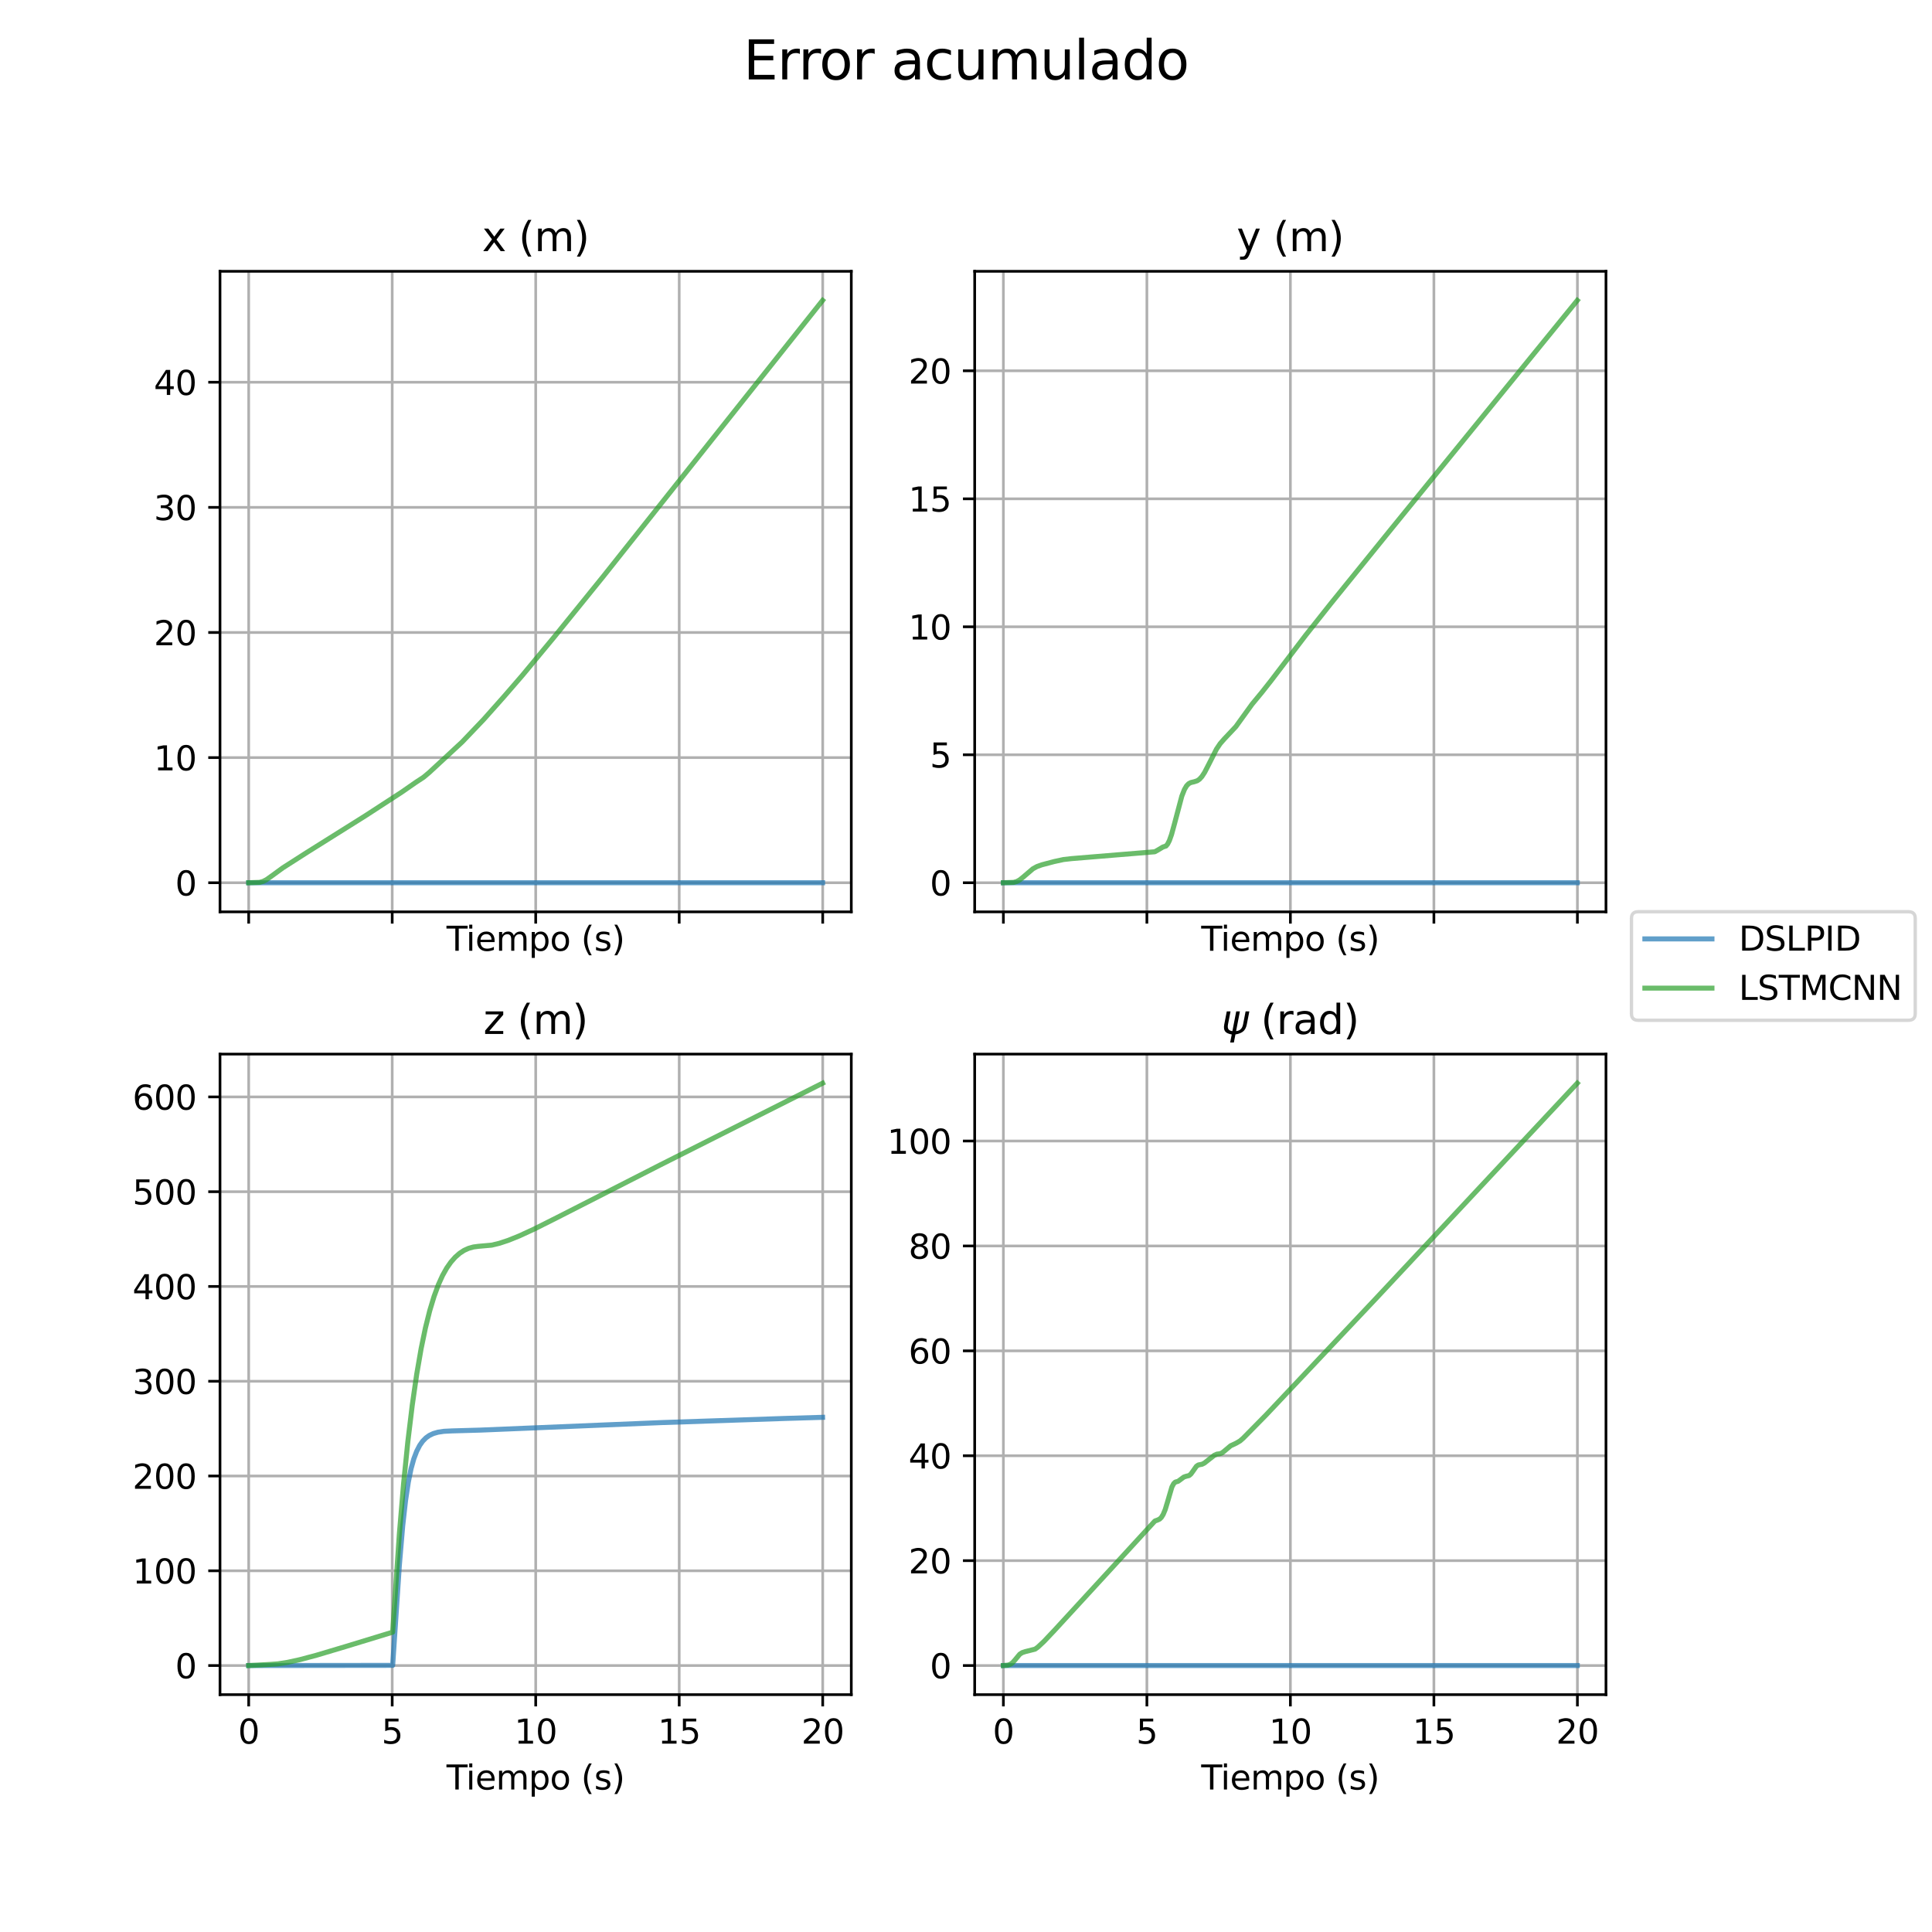 <?xml version="1.0" encoding="utf-8" standalone="no"?>
<!DOCTYPE svg PUBLIC "-//W3C//DTD SVG 1.1//EN"
  "http://www.w3.org/Graphics/SVG/1.1/DTD/svg11.dtd">
<svg height="576pt" version="1.1" viewBox="0 0 576 576" width="576pt" xmlns="http://www.w3.org/2000/svg" xmlns:xlink="http://www.w3.org/1999/xlink">
 <defs>
  <style type="text/css">*{stroke-linecap:butt;stroke-linejoin:round;}</style>
 </defs>
 <g id="figure_1">
  <g id="patch_1">
   <path d="M 0 576 
L 576 576 
L 576 0 
L 0 0 
z
" style="fill:#ffffff;"/>
  </g>
  <g id="axes_1">
   <g id="patch_2">
    <path d="M 65.59 271.86 
L 253.8 271.86 
L 253.8 80.88 
L 65.59 80.88 
z
" style="fill:#ffffff;"/>
   </g>
   <g id="matplotlib.axis_1">
    <g id="xtick_1">
     <g id="line2d_1">
      <path clip-path="url(#p14e28a1ba7)" d="M 74.145 271.86 
L 74.145 80.88 
" style="fill:none;stroke:#b0b0b0;stroke-linecap:square;stroke-width:0.8;"/>
     </g>
     <g id="line2d_2">
      <defs>
       <path d="M 0 0 
L 0 3.5 
" id="mc7c77c5270" style="stroke:#000000;stroke-width:0.8;"/>
      </defs>
      <g>
       <use style="stroke:#000000;stroke-width:0.8;" x="74.145" xlink:href="#mc7c77c5270" y="271.86"/>
      </g>
     </g>
    </g>
    <g id="xtick_2">
     <g id="line2d_3">
      <path clip-path="url(#p14e28a1ba7)" d="M 116.929 271.86 
L 116.929 80.88 
" style="fill:none;stroke:#b0b0b0;stroke-linecap:square;stroke-width:0.8;"/>
     </g>
     <g id="line2d_4">
      <g>
       <use style="stroke:#000000;stroke-width:0.8;" x="116.929" xlink:href="#mc7c77c5270" y="271.86"/>
      </g>
     </g>
    </g>
    <g id="xtick_3">
     <g id="line2d_5">
      <path clip-path="url(#p14e28a1ba7)" d="M 159.713 271.86 
L 159.713 80.88 
" style="fill:none;stroke:#b0b0b0;stroke-linecap:square;stroke-width:0.8;"/>
     </g>
     <g id="line2d_6">
      <g>
       <use style="stroke:#000000;stroke-width:0.8;" x="159.713" xlink:href="#mc7c77c5270" y="271.86"/>
      </g>
     </g>
    </g>
    <g id="xtick_4">
     <g id="line2d_7">
      <path clip-path="url(#p14e28a1ba7)" d="M 202.497 271.86 
L 202.497 80.88 
" style="fill:none;stroke:#b0b0b0;stroke-linecap:square;stroke-width:0.8;"/>
     </g>
     <g id="line2d_8">
      <g>
       <use style="stroke:#000000;stroke-width:0.8;" x="202.497" xlink:href="#mc7c77c5270" y="271.86"/>
      </g>
     </g>
    </g>
    <g id="xtick_5">
     <g id="line2d_9">
      <path clip-path="url(#p14e28a1ba7)" d="M 245.281 271.86 
L 245.281 80.88 
" style="fill:none;stroke:#b0b0b0;stroke-linecap:square;stroke-width:0.8;"/>
     </g>
     <g id="line2d_10">
      <g>
       <use style="stroke:#000000;stroke-width:0.8;" x="245.281" xlink:href="#mc7c77c5270" y="271.86"/>
      </g>
     </g>
    </g>
    <g id="text_1">
     <!-- Tiempo (s) -->
     <g transform="translate(133.132 283.458)scale(0.1 -0.1)">
      <defs>
       <path d="M -19 4666 
L 3928 4666 
L 3928 4134 
L 2272 4134 
L 2272 0 
L 1638 0 
L 1638 4134 
L -19 4134 
L -19 4666 
z
" id="DejaVuSans-54" transform="scale(0.016)"/>
       <path d="M 603 3500 
L 1178 3500 
L 1178 0 
L 603 0 
L 603 3500 
z
M 603 4863 
L 1178 4863 
L 1178 4134 
L 603 4134 
L 603 4863 
z
" id="DejaVuSans-69" transform="scale(0.016)"/>
       <path d="M 3597 1894 
L 3597 1613 
L 953 1613 
Q 991 1019 1311 708 
Q 1631 397 2203 397 
Q 2534 397 2845 478 
Q 3156 559 3463 722 
L 3463 178 
Q 3153 47 2828 -22 
Q 2503 -91 2169 -91 
Q 1331 -91 842 396 
Q 353 884 353 1716 
Q 353 2575 817 3079 
Q 1281 3584 2069 3584 
Q 2775 3584 3186 3129 
Q 3597 2675 3597 1894 
z
M 3022 2063 
Q 3016 2534 2758 2815 
Q 2500 3097 2075 3097 
Q 1594 3097 1305 2825 
Q 1016 2553 972 2059 
L 3022 2063 
z
" id="DejaVuSans-65" transform="scale(0.016)"/>
       <path d="M 3328 2828 
Q 3544 3216 3844 3400 
Q 4144 3584 4550 3584 
Q 5097 3584 5394 3201 
Q 5691 2819 5691 2113 
L 5691 0 
L 5113 0 
L 5113 2094 
Q 5113 2597 4934 2840 
Q 4756 3084 4391 3084 
Q 3944 3084 3684 2787 
Q 3425 2491 3425 1978 
L 3425 0 
L 2847 0 
L 2847 2094 
Q 2847 2600 2669 2842 
Q 2491 3084 2119 3084 
Q 1678 3084 1418 2786 
Q 1159 2488 1159 1978 
L 1159 0 
L 581 0 
L 581 3500 
L 1159 3500 
L 1159 2956 
Q 1356 3278 1631 3431 
Q 1906 3584 2284 3584 
Q 2666 3584 2933 3390 
Q 3200 3197 3328 2828 
z
" id="DejaVuSans-6d" transform="scale(0.016)"/>
       <path d="M 1159 525 
L 1159 -1331 
L 581 -1331 
L 581 3500 
L 1159 3500 
L 1159 2969 
Q 1341 3281 1617 3432 
Q 1894 3584 2278 3584 
Q 2916 3584 3314 3078 
Q 3713 2572 3713 1747 
Q 3713 922 3314 415 
Q 2916 -91 2278 -91 
Q 1894 -91 1617 61 
Q 1341 213 1159 525 
z
M 3116 1747 
Q 3116 2381 2855 2742 
Q 2594 3103 2138 3103 
Q 1681 3103 1420 2742 
Q 1159 2381 1159 1747 
Q 1159 1113 1420 752 
Q 1681 391 2138 391 
Q 2594 391 2855 752 
Q 3116 1113 3116 1747 
z
" id="DejaVuSans-70" transform="scale(0.016)"/>
       <path d="M 1959 3097 
Q 1497 3097 1228 2736 
Q 959 2375 959 1747 
Q 959 1119 1226 758 
Q 1494 397 1959 397 
Q 2419 397 2687 759 
Q 2956 1122 2956 1747 
Q 2956 2369 2687 2733 
Q 2419 3097 1959 3097 
z
M 1959 3584 
Q 2709 3584 3137 3096 
Q 3566 2609 3566 1747 
Q 3566 888 3137 398 
Q 2709 -91 1959 -91 
Q 1206 -91 779 398 
Q 353 888 353 1747 
Q 353 2609 779 3096 
Q 1206 3584 1959 3584 
z
" id="DejaVuSans-6f" transform="scale(0.016)"/>
       <path id="DejaVuSans-20" transform="scale(0.016)"/>
       <path d="M 1984 4856 
Q 1566 4138 1362 3434 
Q 1159 2731 1159 2009 
Q 1159 1288 1364 580 
Q 1569 -128 1984 -844 
L 1484 -844 
Q 1016 -109 783 600 
Q 550 1309 550 2009 
Q 550 2706 781 3412 
Q 1013 4119 1484 4856 
L 1984 4856 
z
" id="DejaVuSans-28" transform="scale(0.016)"/>
       <path d="M 2834 3397 
L 2834 2853 
Q 2591 2978 2328 3040 
Q 2066 3103 1784 3103 
Q 1356 3103 1142 2972 
Q 928 2841 928 2578 
Q 928 2378 1081 2264 
Q 1234 2150 1697 2047 
L 1894 2003 
Q 2506 1872 2764 1633 
Q 3022 1394 3022 966 
Q 3022 478 2636 193 
Q 2250 -91 1575 -91 
Q 1294 -91 989 -36 
Q 684 19 347 128 
L 347 722 
Q 666 556 975 473 
Q 1284 391 1588 391 
Q 1994 391 2212 530 
Q 2431 669 2431 922 
Q 2431 1156 2273 1281 
Q 2116 1406 1581 1522 
L 1381 1569 
Q 847 1681 609 1914 
Q 372 2147 372 2553 
Q 372 3047 722 3315 
Q 1072 3584 1716 3584 
Q 2034 3584 2315 3537 
Q 2597 3491 2834 3397 
z
" id="DejaVuSans-73" transform="scale(0.016)"/>
       <path d="M 513 4856 
L 1013 4856 
Q 1481 4119 1714 3412 
Q 1947 2706 1947 2009 
Q 1947 1309 1714 600 
Q 1481 -109 1013 -844 
L 513 -844 
Q 928 -128 1133 580 
Q 1338 1288 1338 2009 
Q 1338 2731 1133 3434 
Q 928 4138 513 4856 
z
" id="DejaVuSans-29" transform="scale(0.016)"/>
      </defs>
      <use xlink:href="#DejaVuSans-54"/>
      <use x="57.959" xlink:href="#DejaVuSans-69"/>
      <use x="85.742" xlink:href="#DejaVuSans-65"/>
      <use x="147.266" xlink:href="#DejaVuSans-6d"/>
      <use x="244.678" xlink:href="#DejaVuSans-70"/>
      <use x="308.154" xlink:href="#DejaVuSans-6f"/>
      <use x="369.336" xlink:href="#DejaVuSans-20"/>
      <use x="401.123" xlink:href="#DejaVuSans-28"/>
      <use x="440.137" xlink:href="#DejaVuSans-73"/>
      <use x="492.236" xlink:href="#DejaVuSans-29"/>
     </g>
    </g>
   </g>
   <g id="matplotlib.axis_2">
    <g id="ytick_1">
     <g id="line2d_11">
      <path clip-path="url(#p14e28a1ba7)" d="M 65.59 263.179 
L 253.8 263.179 
" style="fill:none;stroke:#b0b0b0;stroke-linecap:square;stroke-width:0.8;"/>
     </g>
     <g id="line2d_12">
      <defs>
       <path d="M 0 0 
L -3.5 0 
" id="mfc3b05f098" style="stroke:#000000;stroke-width:0.8;"/>
      </defs>
      <g>
       <use style="stroke:#000000;stroke-width:0.8;" x="65.59" xlink:href="#mfc3b05f098" y="263.179"/>
      </g>
     </g>
     <g id="text_2">
      <!-- 0 -->
      <g transform="translate(52.227 266.978)scale(0.1 -0.1)">
       <defs>
        <path d="M 2034 4250 
Q 1547 4250 1301 3770 
Q 1056 3291 1056 2328 
Q 1056 1369 1301 889 
Q 1547 409 2034 409 
Q 2525 409 2770 889 
Q 3016 1369 3016 2328 
Q 3016 3291 2770 3770 
Q 2525 4250 2034 4250 
z
M 2034 4750 
Q 2819 4750 3233 4129 
Q 3647 3509 3647 2328 
Q 3647 1150 3233 529 
Q 2819 -91 2034 -91 
Q 1250 -91 836 529 
Q 422 1150 422 2328 
Q 422 3509 836 4129 
Q 1250 4750 2034 4750 
z
" id="DejaVuSans-30" transform="scale(0.016)"/>
       </defs>
       <use xlink:href="#DejaVuSans-30"/>
      </g>
     </g>
    </g>
    <g id="ytick_2">
     <g id="line2d_13">
      <path clip-path="url(#p14e28a1ba7)" d="M 65.59 225.873 
L 253.8 225.873 
" style="fill:none;stroke:#b0b0b0;stroke-linecap:square;stroke-width:0.8;"/>
     </g>
     <g id="line2d_14">
      <g>
       <use style="stroke:#000000;stroke-width:0.8;" x="65.59" xlink:href="#mfc3b05f098" y="225.873"/>
      </g>
     </g>
     <g id="text_3">
      <!-- 10 -->
      <g transform="translate(45.865 229.672)scale(0.1 -0.1)">
       <defs>
        <path d="M 794 531 
L 1825 531 
L 1825 4091 
L 703 3866 
L 703 4441 
L 1819 4666 
L 2450 4666 
L 2450 531 
L 3481 531 
L 3481 0 
L 794 0 
L 794 531 
z
" id="DejaVuSans-31" transform="scale(0.016)"/>
       </defs>
       <use xlink:href="#DejaVuSans-31"/>
       <use x="63.623" xlink:href="#DejaVuSans-30"/>
      </g>
     </g>
    </g>
    <g id="ytick_3">
     <g id="line2d_15">
      <path clip-path="url(#p14e28a1ba7)" d="M 65.59 188.567 
L 253.8 188.567 
" style="fill:none;stroke:#b0b0b0;stroke-linecap:square;stroke-width:0.8;"/>
     </g>
     <g id="line2d_16">
      <g>
       <use style="stroke:#000000;stroke-width:0.8;" x="65.59" xlink:href="#mfc3b05f098" y="188.567"/>
      </g>
     </g>
     <g id="text_4">
      <!-- 20 -->
      <g transform="translate(45.865 192.367)scale(0.1 -0.1)">
       <defs>
        <path d="M 1228 531 
L 3431 531 
L 3431 0 
L 469 0 
L 469 531 
Q 828 903 1448 1529 
Q 2069 2156 2228 2338 
Q 2531 2678 2651 2914 
Q 2772 3150 2772 3378 
Q 2772 3750 2511 3984 
Q 2250 4219 1831 4219 
Q 1534 4219 1204 4116 
Q 875 4013 500 3803 
L 500 4441 
Q 881 4594 1212 4672 
Q 1544 4750 1819 4750 
Q 2544 4750 2975 4387 
Q 3406 4025 3406 3419 
Q 3406 3131 3298 2873 
Q 3191 2616 2906 2266 
Q 2828 2175 2409 1742 
Q 1991 1309 1228 531 
z
" id="DejaVuSans-32" transform="scale(0.016)"/>
       </defs>
       <use xlink:href="#DejaVuSans-32"/>
       <use x="63.623" xlink:href="#DejaVuSans-30"/>
      </g>
     </g>
    </g>
    <g id="ytick_4">
     <g id="line2d_17">
      <path clip-path="url(#p14e28a1ba7)" d="M 65.59 151.262 
L 253.8 151.262 
" style="fill:none;stroke:#b0b0b0;stroke-linecap:square;stroke-width:0.8;"/>
     </g>
     <g id="line2d_18">
      <g>
       <use style="stroke:#000000;stroke-width:0.8;" x="65.59" xlink:href="#mfc3b05f098" y="151.262"/>
      </g>
     </g>
     <g id="text_5">
      <!-- 30 -->
      <g transform="translate(45.865 155.061)scale(0.1 -0.1)">
       <defs>
        <path d="M 2597 2516 
Q 3050 2419 3304 2112 
Q 3559 1806 3559 1356 
Q 3559 666 3084 287 
Q 2609 -91 1734 -91 
Q 1441 -91 1130 -33 
Q 819 25 488 141 
L 488 750 
Q 750 597 1062 519 
Q 1375 441 1716 441 
Q 2309 441 2620 675 
Q 2931 909 2931 1356 
Q 2931 1769 2642 2001 
Q 2353 2234 1838 2234 
L 1294 2234 
L 1294 2753 
L 1863 2753 
Q 2328 2753 2575 2939 
Q 2822 3125 2822 3475 
Q 2822 3834 2567 4026 
Q 2313 4219 1838 4219 
Q 1578 4219 1281 4162 
Q 984 4106 628 3988 
L 628 4550 
Q 988 4650 1302 4700 
Q 1616 4750 1894 4750 
Q 2613 4750 3031 4423 
Q 3450 4097 3450 3541 
Q 3450 3153 3228 2886 
Q 3006 2619 2597 2516 
z
" id="DejaVuSans-33" transform="scale(0.016)"/>
       </defs>
       <use xlink:href="#DejaVuSans-33"/>
       <use x="63.623" xlink:href="#DejaVuSans-30"/>
      </g>
     </g>
    </g>
    <g id="ytick_5">
     <g id="line2d_19">
      <path clip-path="url(#p14e28a1ba7)" d="M 65.59 113.956 
L 253.8 113.956 
" style="fill:none;stroke:#b0b0b0;stroke-linecap:square;stroke-width:0.8;"/>
     </g>
     <g id="line2d_20">
      <g>
       <use style="stroke:#000000;stroke-width:0.8;" x="65.59" xlink:href="#mfc3b05f098" y="113.956"/>
      </g>
     </g>
     <g id="text_6">
      <!-- 40 -->
      <g transform="translate(45.865 117.755)scale(0.1 -0.1)">
       <defs>
        <path d="M 2419 4116 
L 825 1625 
L 2419 1625 
L 2419 4116 
z
M 2253 4666 
L 3047 4666 
L 3047 1625 
L 3713 1625 
L 3713 1100 
L 3047 1100 
L 3047 0 
L 2419 0 
L 2419 1100 
L 313 1100 
L 313 1709 
L 2253 4666 
z
" id="DejaVuSans-34" transform="scale(0.016)"/>
       </defs>
       <use xlink:href="#DejaVuSans-34"/>
       <use x="63.623" xlink:href="#DejaVuSans-30"/>
      </g>
     </g>
    </g>
   </g>
   <g id="line2d_21">
    <path clip-path="url(#p14e28a1ba7)" d="M 74.145 263.179 
L 245.245 263.179 
L 245.245 263.179 
" style="fill:none;stroke:#1f77b4;stroke-linecap:square;stroke-opacity:0.7;stroke-width:1.5;"/>
   </g>
   <g id="line2d_22">
    <path clip-path="url(#p14e28a1ba7)" d="M 74.145 263.179 
L 77.389 263.07 
L 78.423 262.782 
L 79.457 262.253 
L 80.883 261.242 
L 84.342 258.721 
L 91.437 254.182 
L 108.907 243.224 
L 119.746 236.174 
L 123.953 233.253 
L 126.27 231.733 
L 127.946 230.326 
L 137.786 221.211 
L 144.204 214.484 
L 150.229 207.711 
L 155.755 201.329 
L 165.31 189.805 
L 179.786 171.938 
L 208.95 135.232 
L 245.245 89.561 
L 245.245 89.561 
" style="fill:none;stroke:#2ca02c;stroke-linecap:square;stroke-opacity:0.7;stroke-width:1.5;"/>
   </g>
   <g id="patch_3">
    <path d="M 65.59 271.86 
L 65.59 80.88 
" style="fill:none;stroke:#000000;stroke-linecap:square;stroke-linejoin:miter;stroke-width:0.8;"/>
   </g>
   <g id="patch_4">
    <path d="M 253.8 271.86 
L 253.8 80.88 
" style="fill:none;stroke:#000000;stroke-linecap:square;stroke-linejoin:miter;stroke-width:0.8;"/>
   </g>
   <g id="patch_5">
    <path d="M 65.59 271.86 
L 253.8 271.86 
" style="fill:none;stroke:#000000;stroke-linecap:square;stroke-linejoin:miter;stroke-width:0.8;"/>
   </g>
   <g id="patch_6">
    <path d="M 65.59 80.88 
L 253.8 80.88 
" style="fill:none;stroke:#000000;stroke-linecap:square;stroke-linejoin:miter;stroke-width:0.8;"/>
   </g>
   <g id="text_7">
    <!-- x (m) -->
    <g transform="translate(143.711 74.88)scale(0.12 -0.12)">
     <defs>
      <path d="M 3513 3500 
L 2247 1797 
L 3578 0 
L 2900 0 
L 1881 1375 
L 863 0 
L 184 0 
L 1544 1831 
L 300 3500 
L 978 3500 
L 1906 2253 
L 2834 3500 
L 3513 3500 
z
" id="DejaVuSans-78" transform="scale(0.016)"/>
     </defs>
     <use xlink:href="#DejaVuSans-78"/>
     <use x="59.18" xlink:href="#DejaVuSans-20"/>
     <use x="90.967" xlink:href="#DejaVuSans-28"/>
     <use x="129.98" xlink:href="#DejaVuSans-6d"/>
     <use x="227.393" xlink:href="#DejaVuSans-29"/>
    </g>
   </g>
  </g>
  <g id="axes_2">
   <g id="patch_7">
    <path d="M 290.59 271.86 
L 478.8 271.86 
L 478.8 80.88 
L 290.59 80.88 
z
" style="fill:#ffffff;"/>
   </g>
   <g id="matplotlib.axis_3">
    <g id="xtick_6">
     <g id="line2d_23">
      <path clip-path="url(#pa4b870cf5c)" d="M 299.145 271.86 
L 299.145 80.88 
" style="fill:none;stroke:#b0b0b0;stroke-linecap:square;stroke-width:0.8;"/>
     </g>
     <g id="line2d_24">
      <g>
       <use style="stroke:#000000;stroke-width:0.8;" x="299.145" xlink:href="#mc7c77c5270" y="271.86"/>
      </g>
     </g>
    </g>
    <g id="xtick_7">
     <g id="line2d_25">
      <path clip-path="url(#pa4b870cf5c)" d="M 341.929 271.86 
L 341.929 80.88 
" style="fill:none;stroke:#b0b0b0;stroke-linecap:square;stroke-width:0.8;"/>
     </g>
     <g id="line2d_26">
      <g>
       <use style="stroke:#000000;stroke-width:0.8;" x="341.929" xlink:href="#mc7c77c5270" y="271.86"/>
      </g>
     </g>
    </g>
    <g id="xtick_8">
     <g id="line2d_27">
      <path clip-path="url(#pa4b870cf5c)" d="M 384.713 271.86 
L 384.713 80.88 
" style="fill:none;stroke:#b0b0b0;stroke-linecap:square;stroke-width:0.8;"/>
     </g>
     <g id="line2d_28">
      <g>
       <use style="stroke:#000000;stroke-width:0.8;" x="384.713" xlink:href="#mc7c77c5270" y="271.86"/>
      </g>
     </g>
    </g>
    <g id="xtick_9">
     <g id="line2d_29">
      <path clip-path="url(#pa4b870cf5c)" d="M 427.497 271.86 
L 427.497 80.88 
" style="fill:none;stroke:#b0b0b0;stroke-linecap:square;stroke-width:0.8;"/>
     </g>
     <g id="line2d_30">
      <g>
       <use style="stroke:#000000;stroke-width:0.8;" x="427.497" xlink:href="#mc7c77c5270" y="271.86"/>
      </g>
     </g>
    </g>
    <g id="xtick_10">
     <g id="line2d_31">
      <path clip-path="url(#pa4b870cf5c)" d="M 470.281 271.86 
L 470.281 80.88 
" style="fill:none;stroke:#b0b0b0;stroke-linecap:square;stroke-width:0.8;"/>
     </g>
     <g id="line2d_32">
      <g>
       <use style="stroke:#000000;stroke-width:0.8;" x="470.281" xlink:href="#mc7c77c5270" y="271.86"/>
      </g>
     </g>
    </g>
    <g id="text_8">
     <!-- Tiempo (s) -->
     <g transform="translate(358.132 283.458)scale(0.1 -0.1)">
      <use xlink:href="#DejaVuSans-54"/>
      <use x="57.959" xlink:href="#DejaVuSans-69"/>
      <use x="85.742" xlink:href="#DejaVuSans-65"/>
      <use x="147.266" xlink:href="#DejaVuSans-6d"/>
      <use x="244.678" xlink:href="#DejaVuSans-70"/>
      <use x="308.154" xlink:href="#DejaVuSans-6f"/>
      <use x="369.336" xlink:href="#DejaVuSans-20"/>
      <use x="401.123" xlink:href="#DejaVuSans-28"/>
      <use x="440.137" xlink:href="#DejaVuSans-73"/>
      <use x="492.236" xlink:href="#DejaVuSans-29"/>
     </g>
    </g>
   </g>
   <g id="matplotlib.axis_4">
    <g id="ytick_6">
     <g id="line2d_33">
      <path clip-path="url(#pa4b870cf5c)" d="M 290.59 263.179 
L 478.8 263.179 
" style="fill:none;stroke:#b0b0b0;stroke-linecap:square;stroke-width:0.8;"/>
     </g>
     <g id="line2d_34">
      <g>
       <use style="stroke:#000000;stroke-width:0.8;" x="290.59" xlink:href="#mfc3b05f098" y="263.179"/>
      </g>
     </g>
     <g id="text_9">
      <!-- 0 -->
      <g transform="translate(277.228 266.978)scale(0.1 -0.1)">
       <use xlink:href="#DejaVuSans-30"/>
      </g>
     </g>
    </g>
    <g id="ytick_7">
     <g id="line2d_35">
      <path clip-path="url(#pa4b870cf5c)" d="M 290.59 225.022 
L 478.8 225.022 
" style="fill:none;stroke:#b0b0b0;stroke-linecap:square;stroke-width:0.8;"/>
     </g>
     <g id="line2d_36">
      <g>
       <use style="stroke:#000000;stroke-width:0.8;" x="290.59" xlink:href="#mfc3b05f098" y="225.022"/>
      </g>
     </g>
     <g id="text_10">
      <!-- 5 -->
      <g transform="translate(277.228 228.822)scale(0.1 -0.1)">
       <defs>
        <path d="M 691 4666 
L 3169 4666 
L 3169 4134 
L 1269 4134 
L 1269 2991 
Q 1406 3038 1543 3061 
Q 1681 3084 1819 3084 
Q 2600 3084 3056 2656 
Q 3513 2228 3513 1497 
Q 3513 744 3044 326 
Q 2575 -91 1722 -91 
Q 1428 -91 1123 -41 
Q 819 9 494 109 
L 494 744 
Q 775 591 1075 516 
Q 1375 441 1709 441 
Q 2250 441 2565 725 
Q 2881 1009 2881 1497 
Q 2881 1984 2565 2268 
Q 2250 2553 1709 2553 
Q 1456 2553 1204 2497 
Q 953 2441 691 2322 
L 691 4666 
z
" id="DejaVuSans-35" transform="scale(0.016)"/>
       </defs>
       <use xlink:href="#DejaVuSans-35"/>
      </g>
     </g>
    </g>
    <g id="ytick_8">
     <g id="line2d_37">
      <path clip-path="url(#pa4b870cf5c)" d="M 290.59 186.865 
L 478.8 186.865 
" style="fill:none;stroke:#b0b0b0;stroke-linecap:square;stroke-width:0.8;"/>
     </g>
     <g id="line2d_38">
      <g>
       <use style="stroke:#000000;stroke-width:0.8;" x="290.59" xlink:href="#mfc3b05f098" y="186.865"/>
      </g>
     </g>
     <g id="text_11">
      <!-- 10 -->
      <g transform="translate(270.865 190.665)scale(0.1 -0.1)">
       <use xlink:href="#DejaVuSans-31"/>
       <use x="63.623" xlink:href="#DejaVuSans-30"/>
      </g>
     </g>
    </g>
    <g id="ytick_9">
     <g id="line2d_39">
      <path clip-path="url(#pa4b870cf5c)" d="M 290.59 148.709 
L 478.8 148.709 
" style="fill:none;stroke:#b0b0b0;stroke-linecap:square;stroke-width:0.8;"/>
     </g>
     <g id="line2d_40">
      <g>
       <use style="stroke:#000000;stroke-width:0.8;" x="290.59" xlink:href="#mfc3b05f098" y="148.709"/>
      </g>
     </g>
     <g id="text_12">
      <!-- 15 -->
      <g transform="translate(270.865 152.508)scale(0.1 -0.1)">
       <use xlink:href="#DejaVuSans-31"/>
       <use x="63.623" xlink:href="#DejaVuSans-35"/>
      </g>
     </g>
    </g>
    <g id="ytick_10">
     <g id="line2d_41">
      <path clip-path="url(#pa4b870cf5c)" d="M 290.59 110.552 
L 478.8 110.552 
" style="fill:none;stroke:#b0b0b0;stroke-linecap:square;stroke-width:0.8;"/>
     </g>
     <g id="line2d_42">
      <g>
       <use style="stroke:#000000;stroke-width:0.8;" x="290.59" xlink:href="#mfc3b05f098" y="110.552"/>
      </g>
     </g>
     <g id="text_13">
      <!-- 20 -->
      <g transform="translate(270.865 114.351)scale(0.1 -0.1)">
       <use xlink:href="#DejaVuSans-32"/>
       <use x="63.623" xlink:href="#DejaVuSans-30"/>
      </g>
     </g>
    </g>
   </g>
   <g id="line2d_43">
    <path clip-path="url(#pa4b870cf5c)" d="M 299.145 263.179 
L 470.245 263.179 
L 470.245 263.179 
" style="fill:none;stroke:#1f77b4;stroke-linecap:square;stroke-opacity:0.7;stroke-width:1.5;"/>
   </g>
   <g id="line2d_44">
    <path clip-path="url(#pa4b870cf5c)" d="M 299.145 263.179 
L 302.211 263.074 
L 303.138 262.808 
L 304.029 262.314 
L 305.135 261.419 
L 307.951 259.013 
L 309.164 258.349 
L 310.59 257.836 
L 314.298 256.856 
L 317.079 256.256 
L 319.503 255.981 
L 344.282 253.942 
L 345.138 253.47 
L 346.706 252.529 
L 347.633 252.222 
L 348.097 251.667 
L 348.632 250.62 
L 349.273 248.817 
L 350.165 245.567 
L 352.34 237.365 
L 353.124 235.373 
L 353.766 234.285 
L 354.372 233.659 
L 355.014 233.312 
L 356.012 233.077 
L 356.939 232.773 
L 357.616 232.308 
L 358.329 231.527 
L 359.149 230.268 
L 360.29 228.055 
L 362.679 223.341 
L 363.784 221.698 
L 364.961 220.351 
L 368.455 216.635 
L 370.238 214.164 
L 373.268 209.968 
L 376.227 206.385 
L 379.008 202.86 
L 389.241 189.43 
L 396.764 179.945 
L 415.196 157.191 
L 470.245 89.561 
L 470.245 89.561 
" style="fill:none;stroke:#2ca02c;stroke-linecap:square;stroke-opacity:0.7;stroke-width:1.5;"/>
   </g>
   <g id="patch_8">
    <path d="M 290.59 271.86 
L 290.59 80.88 
" style="fill:none;stroke:#000000;stroke-linecap:square;stroke-linejoin:miter;stroke-width:0.8;"/>
   </g>
   <g id="patch_9">
    <path d="M 478.8 271.86 
L 478.8 80.88 
" style="fill:none;stroke:#000000;stroke-linecap:square;stroke-linejoin:miter;stroke-width:0.8;"/>
   </g>
   <g id="patch_10">
    <path d="M 290.59 271.86 
L 478.8 271.86 
" style="fill:none;stroke:#000000;stroke-linecap:square;stroke-linejoin:miter;stroke-width:0.8;"/>
   </g>
   <g id="patch_11">
    <path d="M 290.59 80.88 
L 478.8 80.88 
" style="fill:none;stroke:#000000;stroke-linecap:square;stroke-linejoin:miter;stroke-width:0.8;"/>
   </g>
   <g id="text_14">
    <!-- y (m) -->
    <g transform="translate(368.711 74.88)scale(0.12 -0.12)">
     <defs>
      <path d="M 2059 -325 
Q 1816 -950 1584 -1140 
Q 1353 -1331 966 -1331 
L 506 -1331 
L 506 -850 
L 844 -850 
Q 1081 -850 1212 -737 
Q 1344 -625 1503 -206 
L 1606 56 
L 191 3500 
L 800 3500 
L 1894 763 
L 2988 3500 
L 3597 3500 
L 2059 -325 
z
" id="DejaVuSans-79" transform="scale(0.016)"/>
     </defs>
     <use xlink:href="#DejaVuSans-79"/>
     <use x="59.18" xlink:href="#DejaVuSans-20"/>
     <use x="90.967" xlink:href="#DejaVuSans-28"/>
     <use x="129.98" xlink:href="#DejaVuSans-6d"/>
     <use x="227.393" xlink:href="#DejaVuSans-29"/>
    </g>
   </g>
  </g>
  <g id="axes_3">
   <g id="patch_12">
    <path d="M 65.59 505.24 
L 253.8 505.24 
L 253.8 314.26 
L 65.59 314.26 
z
" style="fill:#ffffff;"/>
   </g>
   <g id="matplotlib.axis_5">
    <g id="xtick_11">
     <g id="line2d_45">
      <path clip-path="url(#p17a5973349)" d="M 74.145 505.24 
L 74.145 314.26 
" style="fill:none;stroke:#b0b0b0;stroke-linecap:square;stroke-width:0.8;"/>
     </g>
     <g id="line2d_46">
      <g>
       <use style="stroke:#000000;stroke-width:0.8;" x="74.145" xlink:href="#mc7c77c5270" y="505.24"/>
      </g>
     </g>
     <g id="text_15">
      <!-- 0 -->
      <g transform="translate(70.964 519.838)scale(0.1 -0.1)">
       <use xlink:href="#DejaVuSans-30"/>
      </g>
     </g>
    </g>
    <g id="xtick_12">
     <g id="line2d_47">
      <path clip-path="url(#p17a5973349)" d="M 116.929 505.24 
L 116.929 314.26 
" style="fill:none;stroke:#b0b0b0;stroke-linecap:square;stroke-width:0.8;"/>
     </g>
     <g id="line2d_48">
      <g>
       <use style="stroke:#000000;stroke-width:0.8;" x="116.929" xlink:href="#mc7c77c5270" y="505.24"/>
      </g>
     </g>
     <g id="text_16">
      <!-- 5 -->
      <g transform="translate(113.748 519.838)scale(0.1 -0.1)">
       <use xlink:href="#DejaVuSans-35"/>
      </g>
     </g>
    </g>
    <g id="xtick_13">
     <g id="line2d_49">
      <path clip-path="url(#p17a5973349)" d="M 159.713 505.24 
L 159.713 314.26 
" style="fill:none;stroke:#b0b0b0;stroke-linecap:square;stroke-width:0.8;"/>
     </g>
     <g id="line2d_50">
      <g>
       <use style="stroke:#000000;stroke-width:0.8;" x="159.713" xlink:href="#mc7c77c5270" y="505.24"/>
      </g>
     </g>
     <g id="text_17">
      <!-- 10 -->
      <g transform="translate(153.35 519.838)scale(0.1 -0.1)">
       <use xlink:href="#DejaVuSans-31"/>
       <use x="63.623" xlink:href="#DejaVuSans-30"/>
      </g>
     </g>
    </g>
    <g id="xtick_14">
     <g id="line2d_51">
      <path clip-path="url(#p17a5973349)" d="M 202.497 505.24 
L 202.497 314.26 
" style="fill:none;stroke:#b0b0b0;stroke-linecap:square;stroke-width:0.8;"/>
     </g>
     <g id="line2d_52">
      <g>
       <use style="stroke:#000000;stroke-width:0.8;" x="202.497" xlink:href="#mc7c77c5270" y="505.24"/>
      </g>
     </g>
     <g id="text_18">
      <!-- 15 -->
      <g transform="translate(196.134 519.838)scale(0.1 -0.1)">
       <use xlink:href="#DejaVuSans-31"/>
       <use x="63.623" xlink:href="#DejaVuSans-35"/>
      </g>
     </g>
    </g>
    <g id="xtick_15">
     <g id="line2d_53">
      <path clip-path="url(#p17a5973349)" d="M 245.281 505.24 
L 245.281 314.26 
" style="fill:none;stroke:#b0b0b0;stroke-linecap:square;stroke-width:0.8;"/>
     </g>
     <g id="line2d_54">
      <g>
       <use style="stroke:#000000;stroke-width:0.8;" x="245.281" xlink:href="#mc7c77c5270" y="505.24"/>
      </g>
     </g>
     <g id="text_19">
      <!-- 20 -->
      <g transform="translate(238.918 519.838)scale(0.1 -0.1)">
       <use xlink:href="#DejaVuSans-32"/>
       <use x="63.623" xlink:href="#DejaVuSans-30"/>
      </g>
     </g>
    </g>
    <g id="text_20">
     <!-- Tiempo (s) -->
     <g transform="translate(133.132 533.517)scale(0.1 -0.1)">
      <use xlink:href="#DejaVuSans-54"/>
      <use x="57.959" xlink:href="#DejaVuSans-69"/>
      <use x="85.742" xlink:href="#DejaVuSans-65"/>
      <use x="147.266" xlink:href="#DejaVuSans-6d"/>
      <use x="244.678" xlink:href="#DejaVuSans-70"/>
      <use x="308.154" xlink:href="#DejaVuSans-6f"/>
      <use x="369.336" xlink:href="#DejaVuSans-20"/>
      <use x="401.123" xlink:href="#DejaVuSans-28"/>
      <use x="440.137" xlink:href="#DejaVuSans-73"/>
      <use x="492.236" xlink:href="#DejaVuSans-29"/>
     </g>
    </g>
   </g>
   <g id="matplotlib.axis_6">
    <g id="ytick_11">
     <g id="line2d_55">
      <path clip-path="url(#p17a5973349)" d="M 65.59 496.559 
L 253.8 496.559 
" style="fill:none;stroke:#b0b0b0;stroke-linecap:square;stroke-width:0.8;"/>
     </g>
     <g id="line2d_56">
      <g>
       <use style="stroke:#000000;stroke-width:0.8;" x="65.59" xlink:href="#mfc3b05f098" y="496.559"/>
      </g>
     </g>
     <g id="text_21">
      <!-- 0 -->
      <g transform="translate(52.227 500.358)scale(0.1 -0.1)">
       <use xlink:href="#DejaVuSans-30"/>
      </g>
     </g>
    </g>
    <g id="ytick_12">
     <g id="line2d_57">
      <path clip-path="url(#p17a5973349)" d="M 65.59 468.305 
L 253.8 468.305 
" style="fill:none;stroke:#b0b0b0;stroke-linecap:square;stroke-width:0.8;"/>
     </g>
     <g id="line2d_58">
      <g>
       <use style="stroke:#000000;stroke-width:0.8;" x="65.59" xlink:href="#mfc3b05f098" y="468.305"/>
      </g>
     </g>
     <g id="text_22">
      <!-- 100 -->
      <g transform="translate(39.502 472.104)scale(0.1 -0.1)">
       <use xlink:href="#DejaVuSans-31"/>
       <use x="63.623" xlink:href="#DejaVuSans-30"/>
       <use x="127.246" xlink:href="#DejaVuSans-30"/>
      </g>
     </g>
    </g>
    <g id="ytick_13">
     <g id="line2d_59">
      <path clip-path="url(#p17a5973349)" d="M 65.59 440.051 
L 253.8 440.051 
" style="fill:none;stroke:#b0b0b0;stroke-linecap:square;stroke-width:0.8;"/>
     </g>
     <g id="line2d_60">
      <g>
       <use style="stroke:#000000;stroke-width:0.8;" x="65.59" xlink:href="#mfc3b05f098" y="440.051"/>
      </g>
     </g>
     <g id="text_23">
      <!-- 200 -->
      <g transform="translate(39.502 443.85)scale(0.1 -0.1)">
       <use xlink:href="#DejaVuSans-32"/>
       <use x="63.623" xlink:href="#DejaVuSans-30"/>
       <use x="127.246" xlink:href="#DejaVuSans-30"/>
      </g>
     </g>
    </g>
    <g id="ytick_14">
     <g id="line2d_61">
      <path clip-path="url(#p17a5973349)" d="M 65.59 411.797 
L 253.8 411.797 
" style="fill:none;stroke:#b0b0b0;stroke-linecap:square;stroke-width:0.8;"/>
     </g>
     <g id="line2d_62">
      <g>
       <use style="stroke:#000000;stroke-width:0.8;" x="65.59" xlink:href="#mfc3b05f098" y="411.797"/>
      </g>
     </g>
     <g id="text_24">
      <!-- 300 -->
      <g transform="translate(39.502 415.596)scale(0.1 -0.1)">
       <use xlink:href="#DejaVuSans-33"/>
       <use x="63.623" xlink:href="#DejaVuSans-30"/>
       <use x="127.246" xlink:href="#DejaVuSans-30"/>
      </g>
     </g>
    </g>
    <g id="ytick_15">
     <g id="line2d_63">
      <path clip-path="url(#p17a5973349)" d="M 65.59 383.543 
L 253.8 383.543 
" style="fill:none;stroke:#b0b0b0;stroke-linecap:square;stroke-width:0.8;"/>
     </g>
     <g id="line2d_64">
      <g>
       <use style="stroke:#000000;stroke-width:0.8;" x="65.59" xlink:href="#mfc3b05f098" y="383.543"/>
      </g>
     </g>
     <g id="text_25">
      <!-- 400 -->
      <g transform="translate(39.502 387.342)scale(0.1 -0.1)">
       <use xlink:href="#DejaVuSans-34"/>
       <use x="63.623" xlink:href="#DejaVuSans-30"/>
       <use x="127.246" xlink:href="#DejaVuSans-30"/>
      </g>
     </g>
    </g>
    <g id="ytick_16">
     <g id="line2d_65">
      <path clip-path="url(#p17a5973349)" d="M 65.59 355.288 
L 253.8 355.288 
" style="fill:none;stroke:#b0b0b0;stroke-linecap:square;stroke-width:0.8;"/>
     </g>
     <g id="line2d_66">
      <g>
       <use style="stroke:#000000;stroke-width:0.8;" x="65.59" xlink:href="#mfc3b05f098" y="355.288"/>
      </g>
     </g>
     <g id="text_26">
      <!-- 500 -->
      <g transform="translate(39.502 359.088)scale(0.1 -0.1)">
       <use xlink:href="#DejaVuSans-35"/>
       <use x="63.623" xlink:href="#DejaVuSans-30"/>
       <use x="127.246" xlink:href="#DejaVuSans-30"/>
      </g>
     </g>
    </g>
    <g id="ytick_17">
     <g id="line2d_67">
      <path clip-path="url(#p17a5973349)" d="M 65.59 327.034 
L 253.8 327.034 
" style="fill:none;stroke:#b0b0b0;stroke-linecap:square;stroke-width:0.8;"/>
     </g>
     <g id="line2d_68">
      <g>
       <use style="stroke:#000000;stroke-width:0.8;" x="65.59" xlink:href="#mfc3b05f098" y="327.034"/>
      </g>
     </g>
     <g id="text_27">
      <!-- 600 -->
      <g transform="translate(39.502 330.833)scale(0.1 -0.1)">
       <defs>
        <path d="M 2113 2584 
Q 1688 2584 1439 2293 
Q 1191 2003 1191 1497 
Q 1191 994 1439 701 
Q 1688 409 2113 409 
Q 2538 409 2786 701 
Q 3034 994 3034 1497 
Q 3034 2003 2786 2293 
Q 2538 2584 2113 2584 
z
M 3366 4563 
L 3366 3988 
Q 3128 4100 2886 4159 
Q 2644 4219 2406 4219 
Q 1781 4219 1451 3797 
Q 1122 3375 1075 2522 
Q 1259 2794 1537 2939 
Q 1816 3084 2150 3084 
Q 2853 3084 3261 2657 
Q 3669 2231 3669 1497 
Q 3669 778 3244 343 
Q 2819 -91 2113 -91 
Q 1303 -91 875 529 
Q 447 1150 447 2328 
Q 447 3434 972 4092 
Q 1497 4750 2381 4750 
Q 2619 4750 2861 4703 
Q 3103 4656 3366 4563 
z
" id="DejaVuSans-36" transform="scale(0.016)"/>
       </defs>
       <use xlink:href="#DejaVuSans-36"/>
       <use x="63.623" xlink:href="#DejaVuSans-30"/>
       <use x="127.246" xlink:href="#DejaVuSans-30"/>
      </g>
     </g>
    </g>
   </g>
   <g id="line2d_69">
    <path clip-path="url(#p17a5973349)" d="M 74.145 496.559 
L 117.072 496.505 
L 119.068 466.6 
L 120.066 454.864 
L 120.922 447.281 
L 121.742 441.845 
L 122.562 437.837 
L 123.382 434.906 
L 124.238 432.652 
L 125.129 430.926 
L 126.02 429.664 
L 126.983 428.683 
L 128.017 427.948 
L 129.194 427.392 
L 130.584 426.99 
L 132.331 426.727 
L 134.756 426.605 
L 143.205 426.366 
L 197.327 424.121 
L 234.157 422.887 
L 245.245 422.555 
L 245.245 422.555 
" style="fill:none;stroke:#1f77b4;stroke-linecap:square;stroke-opacity:0.7;stroke-width:1.5;"/>
   </g>
   <g id="line2d_70">
    <path clip-path="url(#p17a5973349)" d="M 74.145 496.559 
L 76.676 496.444 
L 80.456 496.229 
L 82.844 496.055 
L 85.697 495.615 
L 89.369 494.813 
L 94.396 493.47 
L 102.988 490.908 
L 117.072 486.606 
L 119.068 457.28 
L 120.316 442.426 
L 121.599 429.751 
L 122.919 418.845 
L 124.238 409.696 
L 125.557 402.057 
L 126.841 395.878 
L 128.124 390.749 
L 129.408 386.508 
L 130.691 383.024 
L 131.939 380.267 
L 133.187 378.044 
L 134.435 376.264 
L 135.718 374.81 
L 137.037 373.65 
L 138.357 372.788 
L 139.711 372.174 
L 141.137 371.772 
L 142.671 371.571 
L 146.592 371.223 
L 148.874 370.672 
L 151.548 369.79 
L 154.864 368.451 
L 159.285 366.411 
L 165.952 363.066 
L 196.899 347.282 
L 245.245 322.941 
L 245.245 322.941 
" style="fill:none;stroke:#2ca02c;stroke-linecap:square;stroke-opacity:0.7;stroke-width:1.5;"/>
   </g>
   <g id="patch_13">
    <path d="M 65.59 505.24 
L 65.59 314.26 
" style="fill:none;stroke:#000000;stroke-linecap:square;stroke-linejoin:miter;stroke-width:0.8;"/>
   </g>
   <g id="patch_14">
    <path d="M 253.8 505.24 
L 253.8 314.26 
" style="fill:none;stroke:#000000;stroke-linecap:square;stroke-linejoin:miter;stroke-width:0.8;"/>
   </g>
   <g id="patch_15">
    <path d="M 65.59 505.24 
L 253.8 505.24 
" style="fill:none;stroke:#000000;stroke-linecap:square;stroke-linejoin:miter;stroke-width:0.8;"/>
   </g>
   <g id="patch_16">
    <path d="M 65.59 314.26 
L 253.8 314.26 
" style="fill:none;stroke:#000000;stroke-linecap:square;stroke-linejoin:miter;stroke-width:0.8;"/>
   </g>
   <g id="text_28">
    <!-- z (m) -->
    <g transform="translate(144.113 308.26)scale(0.12 -0.12)">
     <defs>
      <path d="M 353 3500 
L 3084 3500 
L 3084 2975 
L 922 459 
L 3084 459 
L 3084 0 
L 275 0 
L 275 525 
L 2438 3041 
L 353 3041 
L 353 3500 
z
" id="DejaVuSans-7a" transform="scale(0.016)"/>
     </defs>
     <use xlink:href="#DejaVuSans-7a"/>
     <use x="52.49" xlink:href="#DejaVuSans-20"/>
     <use x="84.277" xlink:href="#DejaVuSans-28"/>
     <use x="123.291" xlink:href="#DejaVuSans-6d"/>
     <use x="220.703" xlink:href="#DejaVuSans-29"/>
    </g>
   </g>
  </g>
  <g id="axes_4">
   <g id="patch_17">
    <path d="M 290.59 505.24 
L 478.8 505.24 
L 478.8 314.26 
L 290.59 314.26 
z
" style="fill:#ffffff;"/>
   </g>
   <g id="matplotlib.axis_7">
    <g id="xtick_16">
     <g id="line2d_71">
      <path clip-path="url(#pe63bc00e97)" d="M 299.145 505.24 
L 299.145 314.26 
" style="fill:none;stroke:#b0b0b0;stroke-linecap:square;stroke-width:0.8;"/>
     </g>
     <g id="line2d_72">
      <g>
       <use style="stroke:#000000;stroke-width:0.8;" x="299.145" xlink:href="#mc7c77c5270" y="505.24"/>
      </g>
     </g>
     <g id="text_29">
      <!-- 0 -->
      <g transform="translate(295.964 519.838)scale(0.1 -0.1)">
       <use xlink:href="#DejaVuSans-30"/>
      </g>
     </g>
    </g>
    <g id="xtick_17">
     <g id="line2d_73">
      <path clip-path="url(#pe63bc00e97)" d="M 341.929 505.24 
L 341.929 314.26 
" style="fill:none;stroke:#b0b0b0;stroke-linecap:square;stroke-width:0.8;"/>
     </g>
     <g id="line2d_74">
      <g>
       <use style="stroke:#000000;stroke-width:0.8;" x="341.929" xlink:href="#mc7c77c5270" y="505.24"/>
      </g>
     </g>
     <g id="text_30">
      <!-- 5 -->
      <g transform="translate(338.748 519.838)scale(0.1 -0.1)">
       <use xlink:href="#DejaVuSans-35"/>
      </g>
     </g>
    </g>
    <g id="xtick_18">
     <g id="line2d_75">
      <path clip-path="url(#pe63bc00e97)" d="M 384.713 505.24 
L 384.713 314.26 
" style="fill:none;stroke:#b0b0b0;stroke-linecap:square;stroke-width:0.8;"/>
     </g>
     <g id="line2d_76">
      <g>
       <use style="stroke:#000000;stroke-width:0.8;" x="384.713" xlink:href="#mc7c77c5270" y="505.24"/>
      </g>
     </g>
     <g id="text_31">
      <!-- 10 -->
      <g transform="translate(378.35 519.838)scale(0.1 -0.1)">
       <use xlink:href="#DejaVuSans-31"/>
       <use x="63.623" xlink:href="#DejaVuSans-30"/>
      </g>
     </g>
    </g>
    <g id="xtick_19">
     <g id="line2d_77">
      <path clip-path="url(#pe63bc00e97)" d="M 427.497 505.24 
L 427.497 314.26 
" style="fill:none;stroke:#b0b0b0;stroke-linecap:square;stroke-width:0.8;"/>
     </g>
     <g id="line2d_78">
      <g>
       <use style="stroke:#000000;stroke-width:0.8;" x="427.497" xlink:href="#mc7c77c5270" y="505.24"/>
      </g>
     </g>
     <g id="text_32">
      <!-- 15 -->
      <g transform="translate(421.134 519.838)scale(0.1 -0.1)">
       <use xlink:href="#DejaVuSans-31"/>
       <use x="63.623" xlink:href="#DejaVuSans-35"/>
      </g>
     </g>
    </g>
    <g id="xtick_20">
     <g id="line2d_79">
      <path clip-path="url(#pe63bc00e97)" d="M 470.281 505.24 
L 470.281 314.26 
" style="fill:none;stroke:#b0b0b0;stroke-linecap:square;stroke-width:0.8;"/>
     </g>
     <g id="line2d_80">
      <g>
       <use style="stroke:#000000;stroke-width:0.8;" x="470.281" xlink:href="#mc7c77c5270" y="505.24"/>
      </g>
     </g>
     <g id="text_33">
      <!-- 20 -->
      <g transform="translate(463.918 519.838)scale(0.1 -0.1)">
       <use xlink:href="#DejaVuSans-32"/>
       <use x="63.623" xlink:href="#DejaVuSans-30"/>
      </g>
     </g>
    </g>
    <g id="text_34">
     <!-- Tiempo (s) -->
     <g transform="translate(358.132 533.517)scale(0.1 -0.1)">
      <use xlink:href="#DejaVuSans-54"/>
      <use x="57.959" xlink:href="#DejaVuSans-69"/>
      <use x="85.742" xlink:href="#DejaVuSans-65"/>
      <use x="147.266" xlink:href="#DejaVuSans-6d"/>
      <use x="244.678" xlink:href="#DejaVuSans-70"/>
      <use x="308.154" xlink:href="#DejaVuSans-6f"/>
      <use x="369.336" xlink:href="#DejaVuSans-20"/>
      <use x="401.123" xlink:href="#DejaVuSans-28"/>
      <use x="440.137" xlink:href="#DejaVuSans-73"/>
      <use x="492.236" xlink:href="#DejaVuSans-29"/>
     </g>
    </g>
   </g>
   <g id="matplotlib.axis_8">
    <g id="ytick_18">
     <g id="line2d_81">
      <path clip-path="url(#pe63bc00e97)" d="M 290.59 496.559 
L 478.8 496.559 
" style="fill:none;stroke:#b0b0b0;stroke-linecap:square;stroke-width:0.8;"/>
     </g>
     <g id="line2d_82">
      <g>
       <use style="stroke:#000000;stroke-width:0.8;" x="290.59" xlink:href="#mfc3b05f098" y="496.559"/>
      </g>
     </g>
     <g id="text_35">
      <!-- 0 -->
      <g transform="translate(277.228 500.358)scale(0.1 -0.1)">
       <use xlink:href="#DejaVuSans-30"/>
      </g>
     </g>
    </g>
    <g id="ytick_19">
     <g id="line2d_83">
      <path clip-path="url(#pe63bc00e97)" d="M 290.59 465.284 
L 478.8 465.284 
" style="fill:none;stroke:#b0b0b0;stroke-linecap:square;stroke-width:0.8;"/>
     </g>
     <g id="line2d_84">
      <g>
       <use style="stroke:#000000;stroke-width:0.8;" x="290.59" xlink:href="#mfc3b05f098" y="465.284"/>
      </g>
     </g>
     <g id="text_36">
      <!-- 20 -->
      <g transform="translate(270.865 469.083)scale(0.1 -0.1)">
       <use xlink:href="#DejaVuSans-32"/>
       <use x="63.623" xlink:href="#DejaVuSans-30"/>
      </g>
     </g>
    </g>
    <g id="ytick_20">
     <g id="line2d_85">
      <path clip-path="url(#pe63bc00e97)" d="M 290.59 434.009 
L 478.8 434.009 
" style="fill:none;stroke:#b0b0b0;stroke-linecap:square;stroke-width:0.8;"/>
     </g>
     <g id="line2d_86">
      <g>
       <use style="stroke:#000000;stroke-width:0.8;" x="290.59" xlink:href="#mfc3b05f098" y="434.009"/>
      </g>
     </g>
     <g id="text_37">
      <!-- 40 -->
      <g transform="translate(270.865 437.808)scale(0.1 -0.1)">
       <use xlink:href="#DejaVuSans-34"/>
       <use x="63.623" xlink:href="#DejaVuSans-30"/>
      </g>
     </g>
    </g>
    <g id="ytick_21">
     <g id="line2d_87">
      <path clip-path="url(#pe63bc00e97)" d="M 290.59 402.734 
L 478.8 402.734 
" style="fill:none;stroke:#b0b0b0;stroke-linecap:square;stroke-width:0.8;"/>
     </g>
     <g id="line2d_88">
      <g>
       <use style="stroke:#000000;stroke-width:0.8;" x="290.59" xlink:href="#mfc3b05f098" y="402.734"/>
      </g>
     </g>
     <g id="text_38">
      <!-- 60 -->
      <g transform="translate(270.865 406.533)scale(0.1 -0.1)">
       <use xlink:href="#DejaVuSans-36"/>
       <use x="63.623" xlink:href="#DejaVuSans-30"/>
      </g>
     </g>
    </g>
    <g id="ytick_22">
     <g id="line2d_89">
      <path clip-path="url(#pe63bc00e97)" d="M 290.59 371.459 
L 478.8 371.459 
" style="fill:none;stroke:#b0b0b0;stroke-linecap:square;stroke-width:0.8;"/>
     </g>
     <g id="line2d_90">
      <g>
       <use style="stroke:#000000;stroke-width:0.8;" x="290.59" xlink:href="#mfc3b05f098" y="371.459"/>
      </g>
     </g>
     <g id="text_39">
      <!-- 80 -->
      <g transform="translate(270.865 375.258)scale(0.1 -0.1)">
       <defs>
        <path d="M 2034 2216 
Q 1584 2216 1326 1975 
Q 1069 1734 1069 1313 
Q 1069 891 1326 650 
Q 1584 409 2034 409 
Q 2484 409 2743 651 
Q 3003 894 3003 1313 
Q 3003 1734 2745 1975 
Q 2488 2216 2034 2216 
z
M 1403 2484 
Q 997 2584 770 2862 
Q 544 3141 544 3541 
Q 544 4100 942 4425 
Q 1341 4750 2034 4750 
Q 2731 4750 3128 4425 
Q 3525 4100 3525 3541 
Q 3525 3141 3298 2862 
Q 3072 2584 2669 2484 
Q 3125 2378 3379 2068 
Q 3634 1759 3634 1313 
Q 3634 634 3220 271 
Q 2806 -91 2034 -91 
Q 1263 -91 848 271 
Q 434 634 434 1313 
Q 434 1759 690 2068 
Q 947 2378 1403 2484 
z
M 1172 3481 
Q 1172 3119 1398 2916 
Q 1625 2713 2034 2713 
Q 2441 2713 2670 2916 
Q 2900 3119 2900 3481 
Q 2900 3844 2670 4047 
Q 2441 4250 2034 4250 
Q 1625 4250 1398 4047 
Q 1172 3844 1172 3481 
z
" id="DejaVuSans-38" transform="scale(0.016)"/>
       </defs>
       <use xlink:href="#DejaVuSans-38"/>
       <use x="63.623" xlink:href="#DejaVuSans-30"/>
      </g>
     </g>
    </g>
    <g id="ytick_23">
     <g id="line2d_91">
      <path clip-path="url(#pe63bc00e97)" d="M 290.59 340.184 
L 478.8 340.184 
" style="fill:none;stroke:#b0b0b0;stroke-linecap:square;stroke-width:0.8;"/>
     </g>
     <g id="line2d_92">
      <g>
       <use style="stroke:#000000;stroke-width:0.8;" x="290.59" xlink:href="#mfc3b05f098" y="340.184"/>
      </g>
     </g>
     <g id="text_40">
      <!-- 100 -->
      <g transform="translate(264.502 343.983)scale(0.1 -0.1)">
       <use xlink:href="#DejaVuSans-31"/>
       <use x="63.623" xlink:href="#DejaVuSans-30"/>
       <use x="127.246" xlink:href="#DejaVuSans-30"/>
      </g>
     </g>
    </g>
   </g>
   <g id="line2d_93">
    <path clip-path="url(#pe63bc00e97)" d="M 299.145 496.559 
L 470.245 496.559 
L 470.245 496.559 
" style="fill:none;stroke:#1f77b4;stroke-linecap:square;stroke-opacity:0.7;stroke-width:1.5;"/>
   </g>
   <g id="line2d_94">
    <path clip-path="url(#pe63bc00e97)" d="M 299.145 496.559 
L 300.5 496.452 
L 301.249 496.17 
L 301.89 495.701 
L 302.603 494.892 
L 304.029 493.172 
L 304.778 492.699 
L 305.67 492.408 
L 308.593 491.669 
L 309.413 491.081 
L 311.267 489.348 
L 314.405 486.026 
L 332.267 466.597 
L 344.318 453.464 
L 345.066 453.201 
L 345.744 452.884 
L 346.243 452.392 
L 346.778 451.532 
L 347.384 450.086 
L 348.097 447.733 
L 349.38 443.34 
L 349.915 442.335 
L 350.379 441.876 
L 350.807 441.75 
L 351.234 441.634 
L 351.841 441.188 
L 352.946 440.366 
L 353.588 440.145 
L 354.515 439.919 
L 355.049 439.463 
L 355.655 438.626 
L 356.689 437.154 
L 357.26 436.765 
L 357.795 436.654 
L 358.401 436.539 
L 359.114 436.161 
L 360.219 435.288 
L 362.002 433.893 
L 362.822 433.524 
L 363.57 433.434 
L 364.177 433.25 
L 364.783 432.82 
L 366.886 431.046 
L 368.562 430.26 
L 369.703 429.592 
L 370.665 428.753 
L 377.44 421.871 
L 410.775 386.54 
L 470.245 322.941 
L 470.245 322.941 
" style="fill:none;stroke:#2ca02c;stroke-linecap:square;stroke-opacity:0.7;stroke-width:1.5;"/>
   </g>
   <g id="patch_18">
    <path d="M 290.59 505.24 
L 290.59 314.26 
" style="fill:none;stroke:#000000;stroke-linecap:square;stroke-linejoin:miter;stroke-width:0.8;"/>
   </g>
   <g id="patch_19">
    <path d="M 478.8 505.24 
L 478.8 314.26 
" style="fill:none;stroke:#000000;stroke-linecap:square;stroke-linejoin:miter;stroke-width:0.8;"/>
   </g>
   <g id="patch_20">
    <path d="M 290.59 505.24 
L 478.8 505.24 
" style="fill:none;stroke:#000000;stroke-linecap:square;stroke-linejoin:miter;stroke-width:0.8;"/>
   </g>
   <g id="patch_21">
    <path d="M 290.59 314.26 
L 478.8 314.26 
" style="fill:none;stroke:#000000;stroke-linecap:square;stroke-linejoin:miter;stroke-width:0.8;"/>
   </g>
   <g id="text_41">
    <!-- $\psi$ (rad) -->
    <g transform="translate(364.175 308.26)scale(0.12 -0.12)">
     <defs>
      <path d="M 1591 -78 
Q 891 38 616 341 
Q 278 713 425 1472 
L 819 3500 
L 1400 3500 
L 1009 1494 
Q 900 922 1119 684 
Q 1313 478 1691 434 
L 2284 3500 
L 2856 3500 
L 2263 438 
Q 2681 481 2928 688 
Q 3247 950 3353 1497 
L 3741 3500 
L 4322 3500 
L 3928 1475 
Q 3775 688 3300 344 
Q 2872 34 2163 -75 
L 1919 -1331 
L 1347 -1331 
L 1591 -78 
z
" id="DejaVuSans-Oblique-3c8" transform="scale(0.016)"/>
      <path d="M 2631 2963 
Q 2534 3019 2420 3045 
Q 2306 3072 2169 3072 
Q 1681 3072 1420 2755 
Q 1159 2438 1159 1844 
L 1159 0 
L 581 0 
L 581 3500 
L 1159 3500 
L 1159 2956 
Q 1341 3275 1631 3429 
Q 1922 3584 2338 3584 
Q 2397 3584 2469 3576 
Q 2541 3569 2628 3553 
L 2631 2963 
z
" id="DejaVuSans-72" transform="scale(0.016)"/>
      <path d="M 2194 1759 
Q 1497 1759 1228 1600 
Q 959 1441 959 1056 
Q 959 750 1161 570 
Q 1363 391 1709 391 
Q 2188 391 2477 730 
Q 2766 1069 2766 1631 
L 2766 1759 
L 2194 1759 
z
M 3341 1997 
L 3341 0 
L 2766 0 
L 2766 531 
Q 2569 213 2275 61 
Q 1981 -91 1556 -91 
Q 1019 -91 701 211 
Q 384 513 384 1019 
Q 384 1609 779 1909 
Q 1175 2209 1959 2209 
L 2766 2209 
L 2766 2266 
Q 2766 2663 2505 2880 
Q 2244 3097 1772 3097 
Q 1472 3097 1187 3025 
Q 903 2953 641 2809 
L 641 3341 
Q 956 3463 1253 3523 
Q 1550 3584 1831 3584 
Q 2591 3584 2966 3190 
Q 3341 2797 3341 1997 
z
" id="DejaVuSans-61" transform="scale(0.016)"/>
      <path d="M 2906 2969 
L 2906 4863 
L 3481 4863 
L 3481 0 
L 2906 0 
L 2906 525 
Q 2725 213 2448 61 
Q 2172 -91 1784 -91 
Q 1150 -91 751 415 
Q 353 922 353 1747 
Q 353 2572 751 3078 
Q 1150 3584 1784 3584 
Q 2172 3584 2448 3432 
Q 2725 3281 2906 2969 
z
M 947 1747 
Q 947 1113 1208 752 
Q 1469 391 1925 391 
Q 2381 391 2643 752 
Q 2906 1113 2906 1747 
Q 2906 2381 2643 2742 
Q 2381 3103 1925 3103 
Q 1469 3103 1208 2742 
Q 947 2381 947 1747 
z
" id="DejaVuSans-64" transform="scale(0.016)"/>
     </defs>
     <use transform="translate(0 0.016)" xlink:href="#DejaVuSans-Oblique-3c8"/>
     <use transform="translate(65.967 0.016)" xlink:href="#DejaVuSans-20"/>
     <use transform="translate(97.754 0.016)" xlink:href="#DejaVuSans-28"/>
     <use transform="translate(136.768 0.016)" xlink:href="#DejaVuSans-72"/>
     <use transform="translate(177.881 0.016)" xlink:href="#DejaVuSans-61"/>
     <use transform="translate(239.16 0.016)" xlink:href="#DejaVuSans-64"/>
     <use transform="translate(302.637 0.016)" xlink:href="#DejaVuSans-29"/>
    </g>
   </g>
  </g>
  <g id="text_42">
   <!-- Error acumulado -->
   <g transform="translate(221.629 23.677)scale(0.16 -0.16)">
    <defs>
     <path d="M 628 4666 
L 3578 4666 
L 3578 4134 
L 1259 4134 
L 1259 2753 
L 3481 2753 
L 3481 2222 
L 1259 2222 
L 1259 531 
L 3634 531 
L 3634 0 
L 628 0 
L 628 4666 
z
" id="DejaVuSans-45" transform="scale(0.016)"/>
     <path d="M 3122 3366 
L 3122 2828 
Q 2878 2963 2633 3030 
Q 2388 3097 2138 3097 
Q 1578 3097 1268 2742 
Q 959 2388 959 1747 
Q 959 1106 1268 751 
Q 1578 397 2138 397 
Q 2388 397 2633 464 
Q 2878 531 3122 666 
L 3122 134 
Q 2881 22 2623 -34 
Q 2366 -91 2075 -91 
Q 1284 -91 818 406 
Q 353 903 353 1747 
Q 353 2603 823 3093 
Q 1294 3584 2113 3584 
Q 2378 3584 2631 3529 
Q 2884 3475 3122 3366 
z
" id="DejaVuSans-63" transform="scale(0.016)"/>
     <path d="M 544 1381 
L 544 3500 
L 1119 3500 
L 1119 1403 
Q 1119 906 1312 657 
Q 1506 409 1894 409 
Q 2359 409 2629 706 
Q 2900 1003 2900 1516 
L 2900 3500 
L 3475 3500 
L 3475 0 
L 2900 0 
L 2900 538 
Q 2691 219 2414 64 
Q 2138 -91 1772 -91 
Q 1169 -91 856 284 
Q 544 659 544 1381 
z
M 1991 3584 
L 1991 3584 
z
" id="DejaVuSans-75" transform="scale(0.016)"/>
     <path d="M 603 4863 
L 1178 4863 
L 1178 0 
L 603 0 
L 603 4863 
z
" id="DejaVuSans-6c" transform="scale(0.016)"/>
    </defs>
    <use xlink:href="#DejaVuSans-45"/>
    <use x="63.184" xlink:href="#DejaVuSans-72"/>
    <use x="102.547" xlink:href="#DejaVuSans-72"/>
    <use x="141.41" xlink:href="#DejaVuSans-6f"/>
    <use x="202.592" xlink:href="#DejaVuSans-72"/>
    <use x="243.705" xlink:href="#DejaVuSans-20"/>
    <use x="275.492" xlink:href="#DejaVuSans-61"/>
    <use x="336.771" xlink:href="#DejaVuSans-63"/>
    <use x="391.752" xlink:href="#DejaVuSans-75"/>
    <use x="455.131" xlink:href="#DejaVuSans-6d"/>
    <use x="552.543" xlink:href="#DejaVuSans-75"/>
    <use x="615.922" xlink:href="#DejaVuSans-6c"/>
    <use x="643.705" xlink:href="#DejaVuSans-61"/>
    <use x="704.984" xlink:href="#DejaVuSans-64"/>
    <use x="768.461" xlink:href="#DejaVuSans-6f"/>
   </g>
  </g>
  <g id="legend_1">
   <g id="patch_22">
    <path d="M 488.398 304.178 
L 569 304.178 
Q 571 304.178 571 302.178 
L 571 273.822 
Q 571 271.822 569 271.822 
L 488.398 271.822 
Q 486.398 271.822 486.398 273.822 
L 486.398 302.178 
Q 486.398 304.178 488.398 304.178 
z
" style="fill:#ffffff;opacity:0.8;stroke:#cccccc;stroke-linejoin:miter;"/>
   </g>
   <g id="line2d_95">
    <path d="M 490.398 279.92 
L 510.398 279.92 
" style="fill:none;stroke:#1f77b4;stroke-linecap:square;stroke-opacity:0.7;stroke-width:1.5;"/>
   </g>
   <g id="line2d_96"/>
   <g id="text_43">
    <!-- DSLPID -->
    <g transform="translate(518.398 283.42)scale(0.1 -0.1)">
     <defs>
      <path d="M 1259 4147 
L 1259 519 
L 2022 519 
Q 2988 519 3436 956 
Q 3884 1394 3884 2338 
Q 3884 3275 3436 3711 
Q 2988 4147 2022 4147 
L 1259 4147 
z
M 628 4666 
L 1925 4666 
Q 3281 4666 3915 4102 
Q 4550 3538 4550 2338 
Q 4550 1131 3912 565 
Q 3275 0 1925 0 
L 628 0 
L 628 4666 
z
" id="DejaVuSans-44" transform="scale(0.016)"/>
      <path d="M 3425 4513 
L 3425 3897 
Q 3066 4069 2747 4153 
Q 2428 4238 2131 4238 
Q 1616 4238 1336 4038 
Q 1056 3838 1056 3469 
Q 1056 3159 1242 3001 
Q 1428 2844 1947 2747 
L 2328 2669 
Q 3034 2534 3370 2195 
Q 3706 1856 3706 1288 
Q 3706 609 3251 259 
Q 2797 -91 1919 -91 
Q 1588 -91 1214 -16 
Q 841 59 441 206 
L 441 856 
Q 825 641 1194 531 
Q 1563 422 1919 422 
Q 2459 422 2753 634 
Q 3047 847 3047 1241 
Q 3047 1584 2836 1778 
Q 2625 1972 2144 2069 
L 1759 2144 
Q 1053 2284 737 2584 
Q 422 2884 422 3419 
Q 422 4038 858 4394 
Q 1294 4750 2059 4750 
Q 2388 4750 2728 4690 
Q 3069 4631 3425 4513 
z
" id="DejaVuSans-53" transform="scale(0.016)"/>
      <path d="M 628 4666 
L 1259 4666 
L 1259 531 
L 3531 531 
L 3531 0 
L 628 0 
L 628 4666 
z
" id="DejaVuSans-4c" transform="scale(0.016)"/>
      <path d="M 1259 4147 
L 1259 2394 
L 2053 2394 
Q 2494 2394 2734 2622 
Q 2975 2850 2975 3272 
Q 2975 3691 2734 3919 
Q 2494 4147 2053 4147 
L 1259 4147 
z
M 628 4666 
L 2053 4666 
Q 2838 4666 3239 4311 
Q 3641 3956 3641 3272 
Q 3641 2581 3239 2228 
Q 2838 1875 2053 1875 
L 1259 1875 
L 1259 0 
L 628 0 
L 628 4666 
z
" id="DejaVuSans-50" transform="scale(0.016)"/>
      <path d="M 628 4666 
L 1259 4666 
L 1259 0 
L 628 0 
L 628 4666 
z
" id="DejaVuSans-49" transform="scale(0.016)"/>
     </defs>
     <use xlink:href="#DejaVuSans-44"/>
     <use x="77.002" xlink:href="#DejaVuSans-53"/>
     <use x="140.479" xlink:href="#DejaVuSans-4c"/>
     <use x="196.191" xlink:href="#DejaVuSans-50"/>
     <use x="256.494" xlink:href="#DejaVuSans-49"/>
     <use x="285.986" xlink:href="#DejaVuSans-44"/>
    </g>
   </g>
   <g id="line2d_97">
    <path d="M 490.398 294.598 
L 510.398 294.598 
" style="fill:none;stroke:#2ca02c;stroke-linecap:square;stroke-opacity:0.7;stroke-width:1.5;"/>
   </g>
   <g id="line2d_98"/>
   <g id="text_44">
    <!-- LSTMCNN -->
    <g transform="translate(518.398 298.098)scale(0.1 -0.1)">
     <defs>
      <path d="M 628 4666 
L 1569 4666 
L 2759 1491 
L 3956 4666 
L 4897 4666 
L 4897 0 
L 4281 0 
L 4281 4097 
L 3078 897 
L 2444 897 
L 1241 4097 
L 1241 0 
L 628 0 
L 628 4666 
z
" id="DejaVuSans-4d" transform="scale(0.016)"/>
      <path d="M 4122 4306 
L 4122 3641 
Q 3803 3938 3442 4084 
Q 3081 4231 2675 4231 
Q 1875 4231 1450 3742 
Q 1025 3253 1025 2328 
Q 1025 1406 1450 917 
Q 1875 428 2675 428 
Q 3081 428 3442 575 
Q 3803 722 4122 1019 
L 4122 359 
Q 3791 134 3420 21 
Q 3050 -91 2638 -91 
Q 1578 -91 968 557 
Q 359 1206 359 2328 
Q 359 3453 968 4101 
Q 1578 4750 2638 4750 
Q 3056 4750 3426 4639 
Q 3797 4528 4122 4306 
z
" id="DejaVuSans-43" transform="scale(0.016)"/>
      <path d="M 628 4666 
L 1478 4666 
L 3547 763 
L 3547 4666 
L 4159 4666 
L 4159 0 
L 3309 0 
L 1241 3903 
L 1241 0 
L 628 0 
L 628 4666 
z
" id="DejaVuSans-4e" transform="scale(0.016)"/>
     </defs>
     <use xlink:href="#DejaVuSans-4c"/>
     <use x="55.713" xlink:href="#DejaVuSans-53"/>
     <use x="119.189" xlink:href="#DejaVuSans-54"/>
     <use x="180.273" xlink:href="#DejaVuSans-4d"/>
     <use x="266.553" xlink:href="#DejaVuSans-43"/>
     <use x="336.377" xlink:href="#DejaVuSans-4e"/>
     <use x="411.182" xlink:href="#DejaVuSans-4e"/>
    </g>
   </g>
  </g>
 </g>
 <defs>
  <clipPath id="p14e28a1ba7">
   <rect height="190.98" width="188.21" x="65.59" y="80.88"/>
  </clipPath>
  <clipPath id="pa4b870cf5c">
   <rect height="190.98" width="188.21" x="290.59" y="80.88"/>
  </clipPath>
  <clipPath id="p17a5973349">
   <rect height="190.98" width="188.21" x="65.59" y="314.26"/>
  </clipPath>
  <clipPath id="pe63bc00e97">
   <rect height="190.98" width="188.21" x="290.59" y="314.26"/>
  </clipPath>
 </defs>
</svg>
